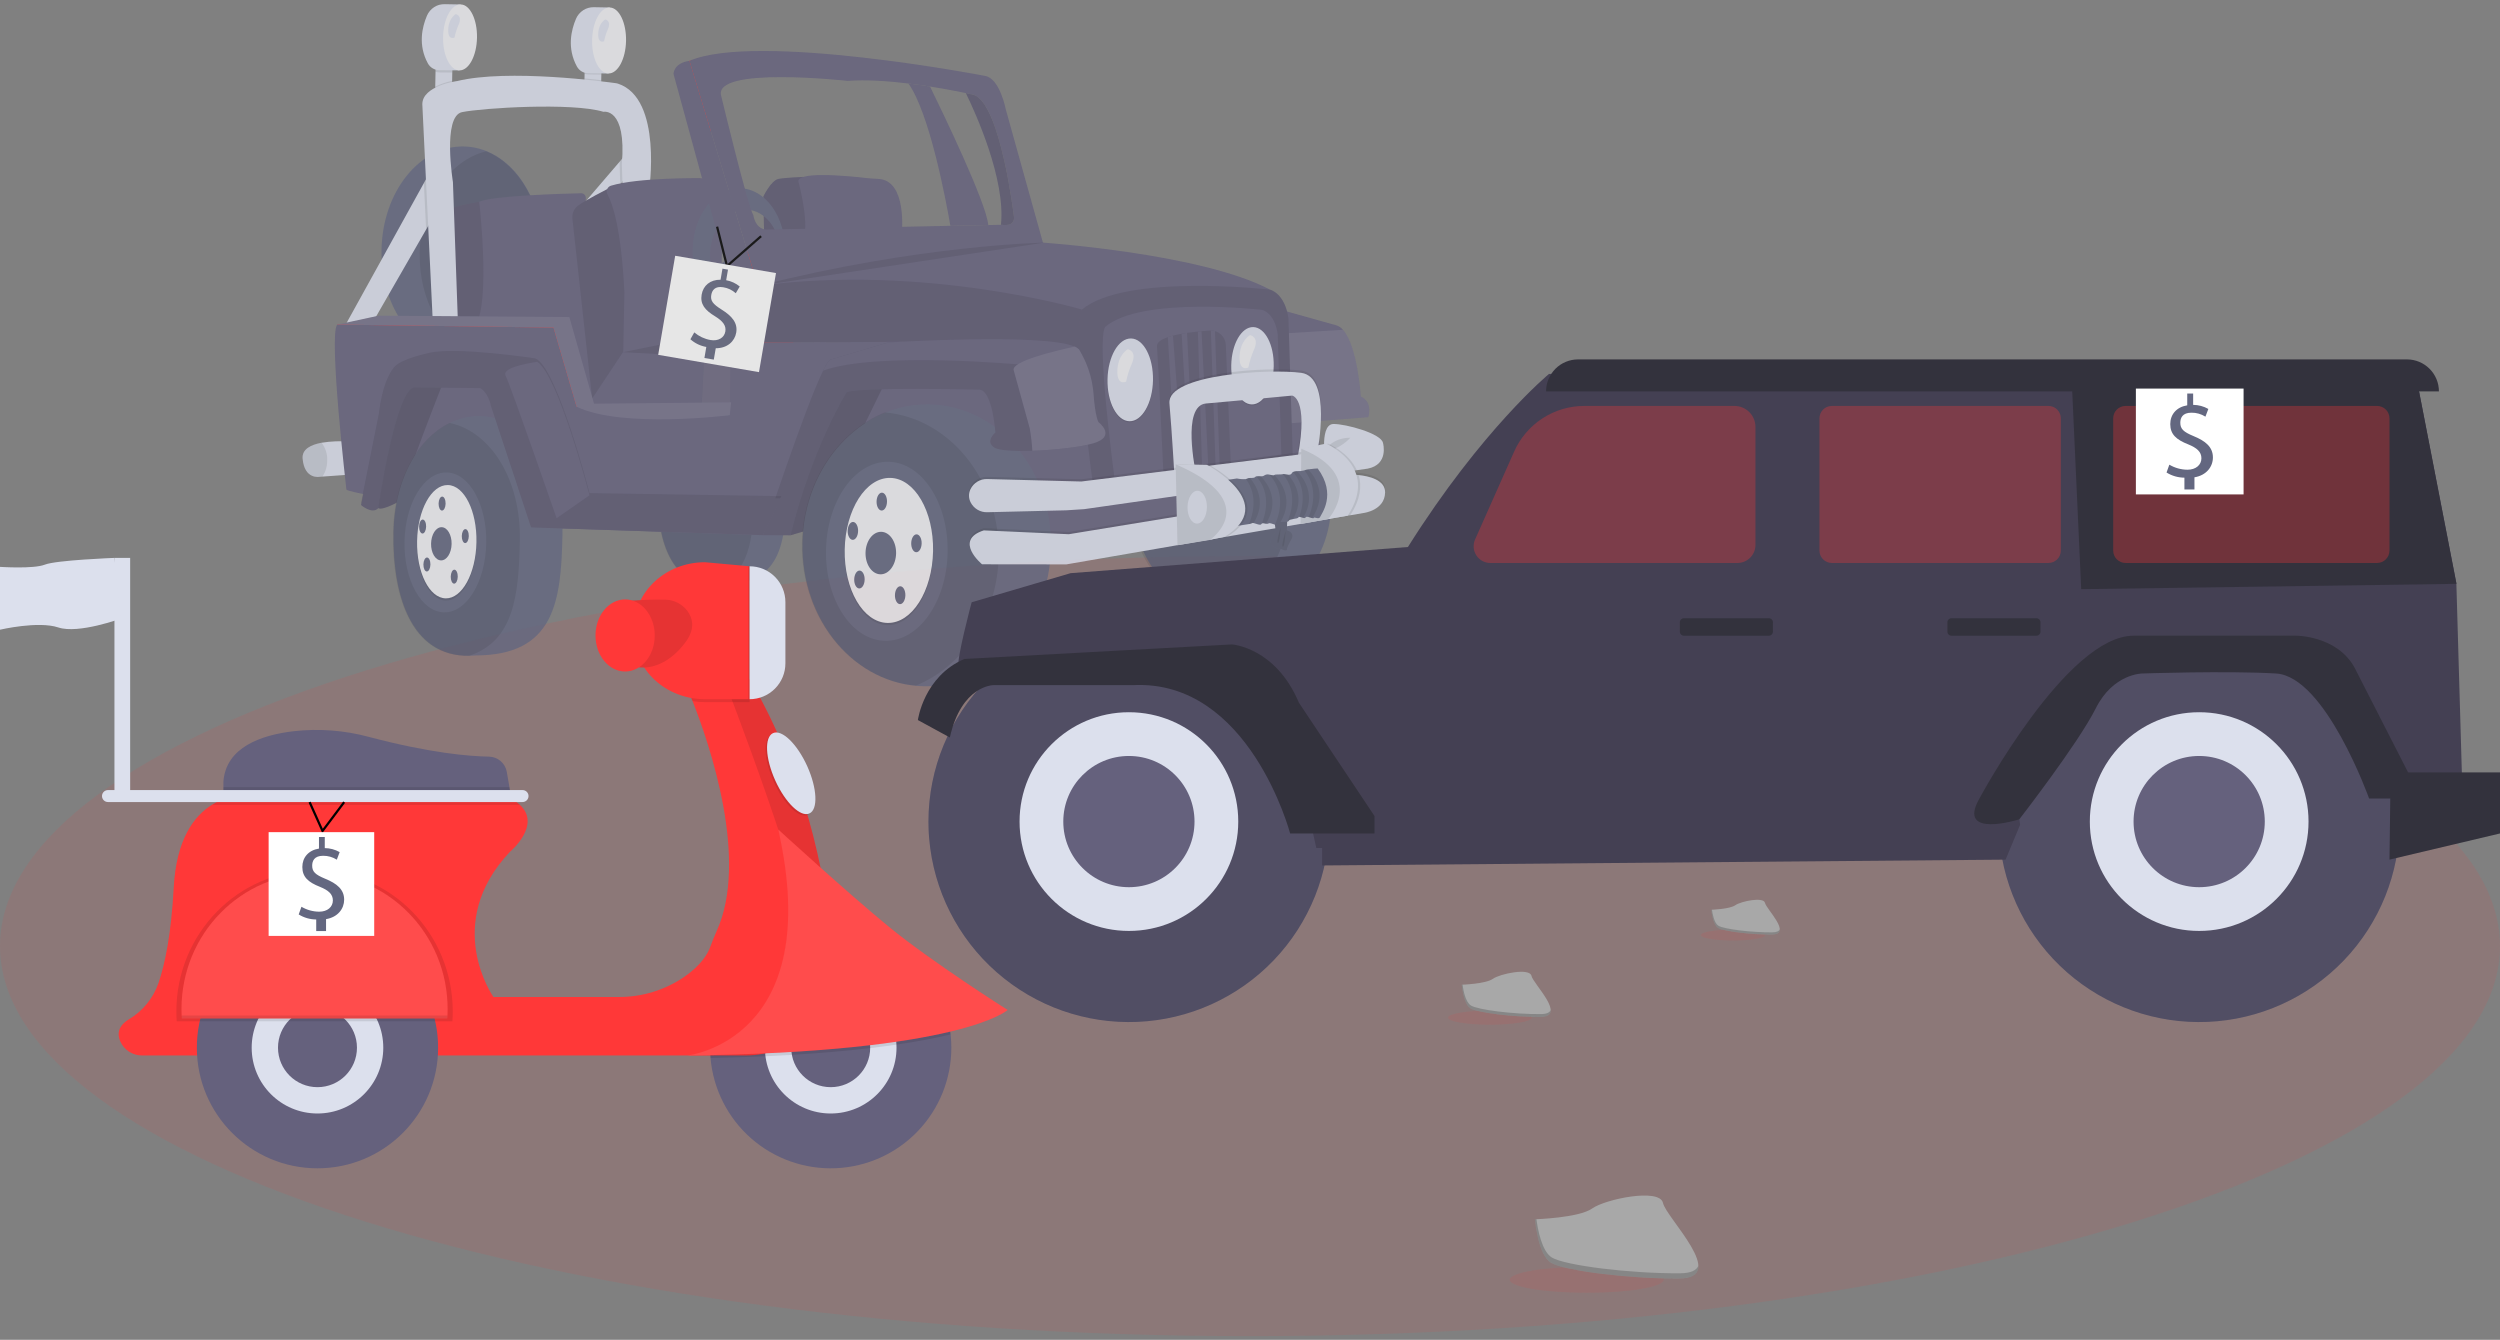 <svg width="362" height="194" viewBox="0 0 362 194" fill="none" xmlns="http://www.w3.org/2000/svg">
<rect x="0" y="0" width="362" height="194" fill="#808080" stroke="none"/>
<g clip-path="url(#clip0_102_1191)">
<path opacity="0.1" d="M181 193.468C280.964 193.468 362 168.186 362 136.999C362 105.811 280.964 80.529 181 80.529C81.037 80.529 0 105.811 0 136.999C0 168.186 81.037 193.468 181 193.468Z" fill="#FF3838"/>
<g opacity="0.8">
<path d="M131.54 12.09C134.608 16.393 136.962 28.924 137.618 32.7L143.103 32.589C142.819 29.344 136.439 16.149 134.665 12.528C133.678 12.373 132.624 12.222 131.54 12.09Z" fill="#65617D"/>
<path d="M63.084 9.291L63.02 12.713L65.449 12.759L65.514 9.336L63.084 9.291Z" fill="#DCE0ED"/>
<path opacity="0.1" d="M63.084 9.291L63.063 10.405C63.234 10.458 63.411 10.485 63.59 10.487L65.491 10.506L65.513 9.337L63.084 9.291Z" fill="black"/>
<path d="M66.704 0.636L64.41 0.592C63.862 0.582 63.324 0.735 62.864 1.033C62.404 1.33 62.043 1.758 61.827 2.262C61.124 3.903 60.506 6.522 61.951 9.173C62.112 9.469 62.35 9.717 62.639 9.89C62.928 10.064 63.258 10.158 63.596 10.161L66.523 10.191L66.704 0.636Z" fill="#DCE0ED"/>
<path d="M69.07 5.461C69.12 2.823 68.061 0.663 66.704 0.637C65.347 0.611 64.207 2.73 64.157 5.369C64.107 8.007 65.167 10.167 66.523 10.193C67.88 10.219 69.02 8.1 69.07 5.461Z" fill="#F0F0F4"/>
<path d="M84.665 9.738L84.608 12.734L87.038 12.78L87.094 9.784L84.665 9.738Z" fill="#DCE0ED"/>
<path opacity="0.1" d="M84.665 9.738L84.647 10.691C84.818 10.743 84.995 10.77 85.174 10.772L87.075 10.792L87.094 9.784L84.665 9.738Z" fill="black"/>
<path d="M88.285 1.085L85.991 1.042C85.443 1.031 84.905 1.185 84.445 1.482C83.985 1.78 83.624 2.208 83.408 2.711C82.705 4.352 82.087 6.971 83.532 9.622C83.693 9.918 83.931 10.166 84.22 10.34C84.509 10.513 84.839 10.607 85.177 10.611L88.105 10.641L88.285 1.085Z" fill="#DCE0ED"/>
<path d="M90.651 5.909C90.7 3.27 89.641 1.11 88.284 1.084C86.928 1.059 85.787 3.177 85.738 5.816C85.688 8.455 86.747 10.614 88.104 10.64C89.461 10.666 90.601 8.547 90.651 5.909Z" fill="#F0F0F4"/>
<path d="M87.639 2.818C87.639 2.818 88.543 2.98 88.049 4.168C87.788 4.744 87.594 5.349 87.471 5.97C87.471 5.97 86.556 6.424 86.621 4.866C86.687 3.308 87.639 2.818 87.639 2.818Z" fill="#DCE0ED"/>
<path d="M192.753 73.106C192.916 64.43 186.632 57.274 178.715 57.125C170.799 56.975 164.249 63.888 164.085 72.565C163.921 81.242 170.206 88.397 178.122 88.546C186.038 88.696 192.589 81.783 192.753 73.106Z" fill="#636780"/>
<path opacity="0.1" d="M173.326 58.002C180.818 58.648 186.63 65.587 186.473 73.935C186.346 80.665 182.377 86.332 176.908 88.468C169.417 87.822 163.604 80.883 163.762 72.534C163.889 65.805 167.858 60.138 173.326 58.002Z" fill="black"/>
<path d="M78.514 36.599C78.672 28.22 73.592 21.33 67.166 21.208C60.74 21.087 55.403 27.781 55.245 36.159C55.087 44.538 60.167 51.428 66.593 51.55C73.019 51.671 78.356 44.977 78.514 36.599Z" fill="#636780"/>
<path opacity="0.1" d="M70.406 21.904C75.196 23.845 78.609 29.728 78.479 36.618C78.34 43.981 74.201 50.043 68.838 51.321C64.048 49.381 60.635 43.498 60.765 36.608C60.904 29.244 65.043 23.183 70.406 21.904Z" fill="black"/>
<path d="M110.644 33.964L110.532 28.453C110.532 28.453 111.657 26.098 112.741 25.903C113.825 25.707 116.311 25.619 116.311 25.619C116.311 25.619 118.105 33.565 116.764 35.916C115.424 38.267 110.644 33.964 110.644 33.964Z" fill="#65617D"/>
<path opacity="0.1" d="M110.644 33.964L110.532 28.453C110.532 28.453 111.657 26.098 112.741 25.903C113.825 25.707 116.311 25.619 116.311 25.619C116.311 25.619 118.105 33.565 116.764 35.916C115.424 38.267 110.644 33.964 110.644 33.964Z" fill="black"/>
<path d="M130.577 33.747C130.577 33.747 131.391 26.124 127.196 25.908C126.657 25.88 126.117 25.857 125.58 25.794C122.677 25.458 114.756 24.696 115.672 26.526C115.672 26.526 117.437 33.202 116.109 34.851L130.577 33.747Z" fill="#65617D"/>
<path d="M70.842 46.783L65.21 46.839C65.21 46.839 64.434 36.455 64.126 35.639C63.817 34.823 63.729 30.933 64.792 30.386C65.856 29.839 69.391 29.217 69.391 29.217L71.871 35.177L71.973 40.526L70.842 46.783Z" fill="#65617D"/>
<path opacity="0.1" d="M70.842 46.783L65.21 46.839C65.21 46.839 64.434 36.455 64.126 35.639C63.817 34.823 63.729 30.933 64.792 30.386C65.856 29.839 69.391 29.217 69.391 29.217L71.871 35.177L71.973 40.526L70.842 46.783Z" fill="black"/>
<path d="M84.772 29.831L84.819 28.677C84.822 28.587 84.807 28.496 84.774 28.411C84.742 28.326 84.692 28.248 84.628 28.183C84.564 28.119 84.488 28.067 84.403 28.033C84.319 27.999 84.228 27.982 84.137 27.985C81.346 28.05 71.186 28.344 69.391 29.217C69.391 29.217 71.062 43.709 68.851 47.11L69.361 58.704L94.257 57.311L84.772 29.831Z" fill="#65617D"/>
<path opacity="0.1" d="M87.06 11.613C86.371 11.532 85.552 11.442 84.635 11.354L84.608 12.735L87.038 12.781L87.06 11.613Z" fill="black"/>
<path opacity="0.1" d="M63.023 12.537L63.02 12.712L65.449 12.758L65.469 11.707C64.622 11.881 63.8 12.16 63.023 12.537Z" fill="black"/>
<path d="M50.184 46.758L53.855 46.881L61.702 33.238L63.012 30.96L62.15 25.111L61.377 26.51L50.184 46.758Z" fill="#DCE0ED"/>
<path d="M83.707 30.432L85.175 32.728L89.81 26.704L91.931 23.944L90.72 22.248L89.748 23.383L83.707 30.432Z" fill="#DCE0ED"/>
<path opacity="0.1" d="M89.748 23.383C89.739 23.5 89.73 23.619 89.72 23.741L89.81 26.704L91.931 23.945L90.72 22.248L89.748 23.383Z" fill="black"/>
<path opacity="0.1" d="M61.377 26.51L61.702 33.238L63.012 30.96L62.15 25.111L61.377 26.51Z" fill="black"/>
<path d="M93.965 27.764C93.965 27.764 96.034 14.258 89.473 12.108C89.389 12.081 89.302 12.062 89.215 12.05C87.699 11.838 73.572 9.938 66.184 11.739C66.184 11.739 61.149 12.4 61.152 15.101L62.742 48.13L66.36 48.198L65.584 26.364C65.584 26.364 64.036 16.83 66.909 16.236C69.783 15.642 82.814 14.808 87.379 16.19C87.379 16.19 90.74 15.498 90.045 23.748L90.177 28.179L93.965 27.764Z" fill="#DCE0ED"/>
<path d="M82.876 31.577C82.852 31.219 82.921 30.861 83.076 30.538C83.231 30.214 83.467 29.936 83.761 29.73C84.788 28.98 87.937 27.379 87.937 27.379L88.948 27.479L91.842 35.068L91.338 51.058L85.744 57.717L82.876 31.577Z" fill="#65617D"/>
<path opacity="0.1" d="M82.876 31.577C82.852 31.219 82.921 30.861 83.076 30.538C83.231 30.214 83.467 29.936 83.761 29.73C84.788 28.98 87.937 27.379 87.937 27.379L88.948 27.479L91.842 35.068L91.338 51.058L85.744 57.717L82.876 31.577Z" fill="black"/>
<path d="M104.37 48.753L104.572 32.339C104.572 32.339 105.179 25.977 101.374 25.797C101.374 25.797 92.396 25.693 88.474 26.886C88.35 26.923 88.236 26.987 88.14 27.074C88.044 27.161 87.969 27.268 87.919 27.388C87.87 27.507 87.848 27.636 87.855 27.765C87.862 27.895 87.897 28.021 87.959 28.134C88.709 29.501 89.951 33.103 90.41 42.292L90.224 52.131L104.37 48.753Z" fill="#65617D"/>
<path d="M85.236 58.882L101.576 58.809L101.592 58.81L109.622 58.775L108.894 48.027L104.436 48.105L90.205 50.996L85.744 57.717L85.236 58.882Z" fill="#65617D"/>
<path opacity="0.1" d="M85.236 58.882L101.576 58.809L101.592 58.81L109.622 58.775L108.894 48.027L104.436 48.105L90.205 50.996L85.744 57.717L85.236 58.882Z" fill="black"/>
<path d="M85.236 58.882L101.576 58.81L101.98 51.624L90.205 50.996L85.744 57.717L85.236 58.882Z" fill="#65617D"/>
<path opacity="0.1" d="M101.592 58.81L109.622 58.775L108.894 48.027C108.894 48.027 106.307 51.989 101.98 51.623L101.592 58.81Z" fill="white"/>
<path d="M43.818 66.403C44.084 69.486 46.28 69.041 46.28 69.041L46.689 69.012L50.742 68.721L50.67 63.94C49.298 63.835 47.919 63.892 46.561 64.108C45.037 64.394 43.7 65.033 43.818 66.403Z" fill="#DCE0ED"/>
<path opacity="0.1" d="M43.818 66.404C44.084 69.487 46.28 69.043 46.28 69.043L46.689 69.013C47.14 68.332 47.38 67.531 47.377 66.714C47.429 65.776 47.139 64.85 46.561 64.109C45.037 64.395 43.7 65.034 43.818 66.404Z" fill="black"/>
<path d="M100.287 36.173C100.193 41.168 103.114 45.273 106.811 45.343C110.508 45.413 113.582 41.421 113.676 36.426C113.771 31.432 110.85 27.327 107.153 27.257C103.455 27.187 100.382 31.179 100.287 36.173ZM102.814 36.815C102.882 33.192 105.222 30.299 108.039 30.352C110.857 30.405 113.086 33.385 113.017 37.008C112.949 40.631 110.609 43.524 107.792 43.471C104.974 43.418 102.745 40.438 102.814 36.815V36.815Z" fill="#636780"/>
<path d="M106.605 39.074L103.416 42.092L102.334 39.318L106.919 36.758L106.605 39.074Z" fill="#636780"/>
<path d="M102.564 8.529L99.832 8.81L98.798 9.992L100.201 16.921L103.249 28.099L105.243 35.771L106.659 40.434L107.501 46.585L108.38 50.82L111.201 53.749L117.177 46.959L118.178 44.678L120.567 40.026L114.678 37.134L108.172 36.436L105.254 28.52L102.935 19.369L102.564 8.529Z" fill="#FF3838"/>
<path d="M157.092 42.458L160.091 72.435L115.262 69.698L120.723 55.111L129.467 49.659L109.701 49.61L109.748 41.402L117.771 39.825L133.884 38.833L145.987 38.522L157.469 42.519" fill="#65617D"/>
<path opacity="0.1" d="M157.092 42.458L160.091 72.435L115.262 69.698L120.723 55.111L129.467 49.659L109.701 49.61L109.748 41.402L117.771 39.825L133.884 38.833L145.987 38.522L157.469 42.519" fill="black"/>
<path d="M95.236 71.107C95.096 78.54 97.437 85.352 104.303 84.741C112.949 84.719 113.739 78.892 113.879 71.459C114.019 64.027 109.95 58.417 104.802 58.32C99.654 58.222 95.376 63.675 95.236 71.107Z" fill="#636780"/>
<path opacity="0.1" d="M95.182 71.119C95.29 65.365 97.879 60.798 101.432 59.074C105.934 60.019 109.31 65.282 109.182 72.063C109.067 78.154 108.515 83.166 103.561 84.789C97.226 84.897 95.046 78.298 95.182 71.119Z" fill="black"/>
<path d="M86.651 59.277L89.229 62.345L84.501 61.441L81.017 58.116L77.974 51.731L73.569 48.916L62.617 50.195L52.499 50.388L48.83 47.002L53.004 46.514L57.222 46.498L67.816 46.459L80.424 46.361L82.881 53.31L84.756 58.091L86.651 59.277Z" fill="#FF3838"/>
<path d="M50.161 70.897C50.37 71.225 57.422 72.439 57.422 72.439L76.898 76.372L110.471 77.492L114.474 74.218L116.537 74.625L116.621 74.641L144.176 80.073L144.628 80.016L152.184 79.085L191.651 74.218L191.318 68.495L191.121 65.118L190.714 58.106L190.37 56.262L186.871 55.876L185.236 55.694L159.734 52.868L156.4 52.499L154.531 52.292L136.329 49.464L109.701 49.609L109.747 41.4L99.832 8.809C97.503 9.142 97.527 10.709 97.527 10.709L105.913 41.382L105.667 60.118C86.993 61.648 86.469 57.576 83.493 58.889L80.145 47.431L48.83 47.001C47.559 48.489 50.161 70.897 50.161 70.897Z" fill="#65617D"/>
<path d="M128.171 55.359L117.834 76.497L114.466 77.513L113.722 74.043L117.671 62.29L121.633 55.506L128.171 55.359Z" fill="#65617D"/>
<path opacity="0.15" d="M128.171 55.359L117.834 76.497L114.466 77.513L113.722 74.043L117.671 62.29L121.633 55.506L128.171 55.359Z" fill="black"/>
<path d="M152.183 79.305C152.396 68.034 144.514 58.745 134.578 58.558C124.641 58.37 116.414 67.355 116.201 78.626C115.988 89.896 123.871 99.185 133.807 99.373C143.743 99.561 151.97 90.576 152.183 79.305Z" fill="#636780"/>
<path opacity="0.1" d="M128.137 59.711C137.54 60.544 144.83 69.552 144.625 80.397C144.46 89.138 139.473 96.503 132.608 99.281C123.206 98.448 115.916 89.44 116.12 78.596C116.286 69.854 121.272 62.489 128.137 59.711Z" fill="black"/>
<path d="M183.091 44.191L183.903 48.406L186.386 61.319L198.124 60.407C198.124 60.407 198.866 58.261 197.046 57.417C197.046 57.417 196.582 50.096 194.46 47.754C194.232 47.487 193.945 47.278 193.62 47.145L183.091 44.191Z" fill="#65617D"/>
<path opacity="0.1" d="M183.903 48.407L186.386 61.32L198.124 60.407C198.124 60.407 198.866 58.262 197.046 57.417C197.046 57.417 196.582 50.096 194.46 47.754L183.903 48.407Z" fill="white"/>
<path d="M156.669 44.826C155.11 47.334 158.339 70.781 158.339 70.781L187.205 66.573L186.566 46.092C186.041 42.409 183.89 41.938 183.89 41.938C173.837 36.617 150.534 35.096 150.534 35.096C129.248 35.504 109.748 41.401 109.748 41.401C134.004 38.133 156.669 44.826 156.669 44.826Z" fill="#65617D"/>
<path opacity="0.1" d="M158.339 70.782L187.205 66.573L186.566 46.093C186.041 42.41 183.89 41.938 183.89 41.938C183.89 41.938 162.926 39.543 156.669 44.827C155.11 47.334 158.339 70.782 158.339 70.782Z" fill="black"/>
<path d="M161.407 69.488L185.544 65.888L185.017 48.415C184.579 45.273 182.781 44.871 182.781 44.871C182.781 44.871 165.252 42.834 160.019 47.344C158.715 49.484 161.407 69.488 161.407 69.488Z" fill="#65617D"/>
<path opacity="0.1" d="M166.951 55.227C167.013 51.918 165.589 49.207 163.771 49.172C161.952 49.138 160.427 51.793 160.364 55.103C160.302 58.413 161.725 61.124 163.544 61.158C165.363 61.192 166.888 58.537 166.951 55.227Z" fill="black"/>
<path d="M166.954 55.065C167.016 51.756 165.592 49.045 163.774 49.01C161.955 48.976 160.43 51.631 160.367 54.941C160.305 58.251 161.728 60.961 163.547 60.996C165.366 61.03 166.891 58.375 166.954 55.065Z" fill="#DCE0ED"/>
<path d="M163.312 50.568C163.312 50.568 164.658 50.81 163.922 52.578C163.534 53.437 163.245 54.338 163.062 55.262C163.062 55.262 161.699 55.939 161.797 53.618C161.894 51.298 163.312 50.568 163.312 50.568Z" fill="#F0F0F4"/>
<path opacity="0.1" d="M184.434 53.181C184.492 50.088 183.162 47.555 181.462 47.523C179.763 47.491 178.338 49.972 178.279 53.064C178.221 56.157 179.551 58.69 181.251 58.722C182.95 58.754 184.375 56.273 184.434 53.181Z" fill="black"/>
<path d="M184.437 53.019C184.495 49.926 183.165 47.393 181.465 47.361C179.766 47.328 178.34 49.81 178.282 52.902C178.224 55.995 179.554 58.528 181.254 58.56C182.953 58.592 184.378 56.111 184.437 53.019Z" fill="#DCE0ED"/>
<path d="M181.011 48.525C181.011 48.525 182.357 48.767 181.621 50.535C181.232 51.394 180.944 52.295 180.76 53.219C180.76 53.219 179.397 53.896 179.495 51.575C179.593 49.255 181.011 48.525 181.011 48.525Z" fill="#F0F0F4"/>
<path opacity="0.1" d="M167.533 50.161C167.707 52.379 168.477 68.812 168.477 68.812L170.315 68.54L171.337 68.391L172.698 68.19L172.862 68.165L178.226 67.376L177.498 49.946C177.475 49.386 177.237 48.857 176.834 48.468C176.43 48.078 175.893 47.859 175.333 47.855C175.279 47.856 175.224 47.857 175.169 47.861C174.799 47.886 174.4 47.917 173.984 47.955C173.809 47.971 173.632 47.987 173.452 48.006C172.937 48.058 172.406 48.123 171.885 48.199C171.618 48.239 171.357 48.281 171.098 48.326C170.661 48.406 170.238 48.493 169.847 48.594C169.582 48.662 169.329 48.737 169.098 48.818C168.126 49.15 167.487 49.588 167.533 50.161Z" fill="black"/>
<path d="M175.333 47.855L176.009 67.442L176.605 67.4L175.935 47.945C175.739 47.887 175.537 47.857 175.333 47.855Z" fill="#65617D"/>
<path d="M173.452 48.007L174.059 67.783L174.977 67.8L173.985 47.955C173.809 47.971 173.632 47.987 173.452 48.007Z" fill="#65617D"/>
<path d="M171.098 48.327L172.269 68.182L172.863 68.194L172.862 68.166L171.885 48.199C171.618 48.24 171.357 48.282 171.098 48.327Z" fill="#65617D"/>
<path d="M169.098 48.818L170.315 68.54L170.317 68.577L171.344 68.488L171.337 68.39L169.847 48.594C169.582 48.662 169.329 48.736 169.098 48.818Z" fill="#65617D"/>
<path opacity="0.1" d="M190.769 64.48C190.769 64.48 192.946 54.274 188.421 53.661C183.896 53.05 168.975 53.861 169.341 58.081C169.706 62.3 170.072 68.707 170.072 68.707L173.162 68.077C173.162 68.077 171.036 58.396 174.646 58.1C178.257 57.804 187.103 56.958 187.103 56.958C187.103 56.958 189.5 56.598 187.963 65.035L190.769 64.48Z" fill="black"/>
<path d="M190.75 65.453C190.75 65.453 192.94 54.598 188.415 53.986C183.89 53.374 168.968 54.185 169.334 58.405C169.7 62.625 170.065 69.031 170.065 69.031L173.156 68.401C173.156 68.401 171.03 58.721 174.64 58.424C178.251 58.128 187.097 57.282 187.097 57.282C187.097 57.282 189.481 57.57 187.945 66.007L190.75 65.453Z" fill="#DCE0ED"/>
<path d="M110.471 77.493L114.466 77.513C117.624 64.719 122.58 56.821 122.58 56.821C124.216 55.986 141.922 56.429 141.922 56.429C143.752 56.788 144.128 62.628 144.128 62.628C144.128 62.628 142.536 63.947 144.031 64.841C144.699 65.239 146.92 65.354 149.483 65.271C152.666 65.166 156.377 64.753 158.302 64.192C161.778 63.176 159.063 61.127 159.063 61.127C159.063 61.127 158.589 60.471 158.332 56.901C158.149 54.817 157.515 52.797 156.472 50.983C156.328 50.732 156.237 50.596 156.237 50.596C156.058 50.42 155.846 50.281 155.612 50.189C151.071 48.191 128.603 49.588 128.603 49.588L120.239 52.078C120.008 52.166 119.642 52.745 119.187 53.673C116.453 59.258 110.471 77.493 110.471 77.493Z" fill="#65617D"/>
<path opacity="0.1" d="M110.471 77.493L114.466 77.513C117.624 64.719 122.58 56.821 122.58 56.821C124.216 55.986 141.922 56.429 141.922 56.429C143.752 56.788 144.128 62.628 144.128 62.628C144.128 62.628 142.536 63.947 144.031 64.841C144.699 65.239 146.92 65.354 149.483 65.271C152.666 65.166 156.377 64.753 158.302 64.192C161.778 63.176 159.063 61.127 159.063 61.127C159.063 61.127 158.589 60.471 158.332 56.901C158.149 54.817 157.515 52.797 156.472 50.983C156.328 50.732 156.237 50.596 156.237 50.596C156.058 50.42 155.846 50.281 155.612 50.189C151.071 48.191 128.603 49.588 128.603 49.588L120.239 52.078C120.008 52.166 119.642 52.745 119.187 53.673C116.453 59.258 110.471 77.493 110.471 77.493Z" fill="black"/>
<path d="M119.187 53.673C126.919 50.836 148.04 52.818 148.04 52.818C150.323 50.94 154.551 50.893 156.472 50.983C156.328 50.732 156.237 50.596 156.237 50.596C156.058 50.42 155.846 50.281 155.612 50.189C151.071 48.191 128.603 49.588 128.603 49.588L120.24 52.078C120.008 52.166 119.642 52.745 119.187 53.673Z" fill="#65617D"/>
<path d="M146.782 53.605C147.237 55.287 149.107 62.021 149.107 62.021C149.295 63.096 149.42 64.181 149.483 65.271C152.666 65.166 156.377 64.754 158.302 64.192C161.778 63.177 159.063 61.128 159.063 61.128C159.063 61.128 158.589 60.471 158.332 56.902C158.137 54.665 157.419 52.505 156.236 50.597C156.058 50.42 155.846 50.282 155.612 50.19C152.598 50.841 146.439 52.331 146.782 53.605Z" fill="#65617D"/>
<path opacity="0.1" d="M146.782 53.605C147.237 55.287 149.107 62.021 149.107 62.021C149.295 63.096 149.42 64.181 149.483 65.271C152.666 65.166 156.377 64.754 158.302 64.192C161.778 63.177 159.063 61.128 159.063 61.128C159.063 61.128 158.589 60.471 158.332 56.902C158.137 54.665 157.419 52.505 156.236 50.597C156.058 50.42 155.846 50.282 155.612 50.19C152.598 50.841 146.439 52.331 146.782 53.605Z" fill="white"/>
<path d="M99.832 8.809L109.748 41.401L151.096 35.417L145.633 15.831C145.633 15.831 144.786 11.36 142.646 10.995C142.646 10.995 109.592 4.619 99.832 8.809ZM104.434 13.919C103.1 9.519 122.744 11.713 122.744 11.713C125.389 11.508 128.576 11.731 131.54 12.089C132.624 12.222 133.678 12.373 134.665 12.528C136.867 12.874 138.736 13.243 139.854 13.476C140.566 13.624 140.974 13.718 140.974 13.718C144.879 15.007 146.8 31.245 146.8 31.245C147.092 32.952 145.074 32.549 145.074 32.549L144.943 32.552L143.103 32.588L137.618 32.7L110.874 33.24C109.298 33.048 109.09 31.181 109.09 31.181C108.265 29.829 104.434 13.919 104.434 13.919H104.434Z" fill="#65617D"/>
<path d="M144.943 32.552L145.074 32.55C145.074 32.55 147.092 32.952 146.8 31.245C146.8 31.245 144.879 15.007 140.974 13.718C140.974 13.718 140.566 13.624 139.854 13.477C141.228 16.286 145.624 25.901 144.943 32.552Z" fill="#65617D"/>
<path opacity="0.1" d="M144.943 32.552L145.074 32.55C145.074 32.55 147.092 32.952 146.8 31.245C146.8 31.245 144.879 15.007 140.974 13.718C140.974 13.718 140.566 13.624 139.854 13.477C141.228 16.286 145.624 25.901 144.943 32.552Z" fill="black"/>
<path opacity="0.1" d="M140.56 72.431C140.786 72.872 141.134 73.239 141.561 73.49C141.989 73.74 142.48 73.864 142.975 73.845L143.8 73.825L151.59 73.637L154.398 73.569L156.993 73.402L191.318 68.496L191.121 65.119L187.175 65.608L185.543 65.811L161.317 68.811L158.129 69.206L156.583 69.397L150.05 69.227L142.978 69.041C142.621 69.031 142.265 69.093 141.931 69.222C141.32 69.453 140.82 69.91 140.536 70.499C140.388 70.8 140.313 71.132 140.317 71.468C140.321 71.803 140.404 72.133 140.56 72.431Z" fill="black"/>
<path d="M140.554 72.755C140.78 73.196 141.128 73.563 141.556 73.814C141.983 74.064 142.474 74.188 142.969 74.17L154.392 73.893L156.988 73.726L193.592 68.494L196.469 68.084L198.037 67.859C201.126 67.269 200.266 64.174 200.266 64.174C200.077 62.766 194.81 61.37 193.083 61.393C191.921 61.407 191.725 63.193 191.722 64.365C191.721 64.938 191.765 65.363 191.765 65.363L190.053 65.576L156.577 69.722L142.972 69.366C142.468 69.347 141.969 69.475 141.536 69.734C141.103 69.992 140.754 70.371 140.531 70.823C140.382 71.124 140.307 71.456 140.311 71.792C140.315 72.128 140.398 72.457 140.554 72.755Z" fill="#DCE0ED"/>
<path opacity="0.1" d="M195.529 63.383C195.529 63.383 194.037 65.137 191.765 65.364C191.765 65.364 192.72 63.384 195.529 63.383Z" fill="black"/>
<path opacity="0.1" d="M195.812 68.41C195.812 68.41 200.619 68.393 200.57 70.984C200.521 73.576 197.49 73.951 197.49 73.951L154.413 81.4L142.207 81.386C142.207 81.386 138.007 77.904 142.462 76.476L154.765 77.032L195.83 70.301C195.83 70.301 194.778 68.823 195.812 68.41Z" fill="black"/>
<path d="M142.201 81.709L154.406 81.724L192.709 75.1L195.511 74.615L197.483 74.275C197.483 74.275 200.515 73.9 200.564 71.308C200.599 69.449 198.131 68.932 196.736 68.789C196.188 68.734 195.805 68.734 195.805 68.734C194.772 69.146 195.825 70.624 195.825 70.624L194.329 70.87L154.759 77.356L142.456 76.8C138.001 78.228 142.201 81.709 142.201 81.709Z" fill="#DCE0ED"/>
<path d="M192.234 66.237L189.718 65.055L188.424 64.977L188.326 75.884L192.336 75.15L194.03 74.102L194.926 69.582C194.926 69.582 194.637 67.686 194.478 67.521C194.32 67.356 192.234 66.237 192.234 66.237Z" fill="#DCE0ED"/>
<path opacity="0.1" d="M192.234 66.237L189.718 65.055L188.424 64.977L188.326 75.884L192.336 75.15L194.03 74.102L194.926 69.582C194.926 69.582 194.637 67.686 194.478 67.521C194.32 67.356 192.234 66.237 192.234 66.237Z" fill="black"/>
<path opacity="0.1" d="M192.709 75.1C192.677 75.137 192.661 75.156 192.661 75.156L195.478 74.668C195.489 74.65 195.501 74.633 195.511 74.615C197.037 72.257 197.199 70.323 196.736 68.789C196.188 68.734 195.805 68.734 195.805 68.734C194.772 69.146 195.825 70.624 195.825 70.624L194.329 70.87C194.39 73.006 192.989 74.768 192.709 75.1Z" fill="black"/>
<path opacity="0.1" d="M188.747 64.981C189.218 65.173 189.654 65.371 190.053 65.574C191.852 66.483 192.956 67.486 193.592 68.493L196.469 68.082C195.274 65.474 192.326 64.238 192.326 64.238L191.722 64.363L188.747 64.981Z" fill="black"/>
<path d="M192.002 64.234C192.002 64.234 199.826 67.515 195.154 74.663L192.336 75.15C192.336 75.15 198.017 68.885 188.424 64.977L192.002 64.234Z" fill="#DCE0ED"/>
<path d="M173.148 67.388L170.235 67.225L170.499 78.949L175.213 78.174L177.229 77.24L178.19 74.936L178.882 72.627L177.356 70.492L175.597 69.27L173.148 67.388Z" fill="#DCE0ED"/>
<path opacity="0.1" d="M173.148 67.388L170.235 67.225L170.499 78.949L175.213 78.174L177.229 77.24L178.19 74.936L178.882 72.627L177.356 70.492L175.597 69.27L173.148 67.388Z" fill="black"/>
<path d="M174.761 73.467C174.786 72.155 174.178 71.079 173.403 71.065C172.627 71.05 171.979 72.102 171.954 73.414C171.929 74.725 172.538 75.801 173.313 75.816C174.088 75.83 174.737 74.778 174.761 73.467Z" fill="#DCE0ED"/>
<path d="M186.684 76.919C186.782 76.961 186.87 77.024 186.942 77.102C187.014 77.181 187.069 77.273 187.103 77.374C187.137 77.475 187.15 77.582 187.14 77.688C187.13 77.795 187.098 77.897 187.046 77.99C186.717 78.58 186.321 79.342 186.353 79.547C186.407 79.892 185.643 79.594 185.543 79.511C185.444 79.428 184.045 79.483 183.982 78.53C183.974 78.242 184.042 77.958 184.178 77.704C184.314 77.451 184.514 77.238 184.759 77.086L184.474 74.995L186.401 74.869L186.344 76.772L186.684 76.919Z" fill="#636780"/>
<path opacity="0.1" d="M186.684 76.919C186.782 76.961 186.87 77.024 186.942 77.102C187.014 77.181 187.069 77.273 187.103 77.374C187.137 77.475 187.15 77.582 187.14 77.688C187.13 77.795 187.098 77.897 187.046 77.99C186.717 78.58 186.321 79.342 186.353 79.547C186.407 79.892 185.643 79.594 185.543 79.511C185.444 79.428 184.045 79.483 183.982 78.53C183.974 78.242 184.042 77.958 184.178 77.704C184.314 77.451 184.514 77.238 184.759 77.086L184.474 74.995L186.401 74.869L186.344 76.772L186.684 76.919Z" fill="black"/>
<path opacity="0.1" d="M186.16 76.869C186.16 76.869 185.47 79.084 185.752 79.17C186.034 79.257 186.16 76.869 186.16 76.869Z" fill="black"/>
<path opacity="0.1" d="M185.442 76.328C185.442 76.328 184.752 78.543 185.034 78.629C185.315 78.716 185.442 76.328 185.442 76.328Z" fill="black"/>
<path d="M177.807 69.474L178.761 76.19C178.761 76.19 180.1 76.032 180.84 75.887C181.002 75.868 181.16 75.823 181.308 75.752C181.346 75.715 181.425 75.72 181.53 75.743L181.531 75.743C181.89 75.823 182.525 76.133 182.655 75.884C182.664 75.865 182.677 75.847 182.691 75.832L182.693 75.83C182.822 75.695 183.066 75.8 183.304 75.84C183.431 75.874 183.566 75.859 183.682 75.797C183.884 75.668 184.283 75.889 184.612 75.967C184.82 76.016 185 76.01 185.086 75.823C185.119 75.763 185.166 75.711 185.223 75.672C185.28 75.633 185.345 75.609 185.413 75.599L185.415 75.599C185.727 75.528 186.162 75.589 186.414 75.54C186.513 75.523 186.582 75.487 186.606 75.419C186.657 75.275 186.937 75.21 187.236 75.159C187.598 75.096 187.988 75.053 188.02 74.907C188.029 74.858 188.065 74.838 188.119 74.837C188.319 74.871 188.516 74.924 188.707 74.994L188.709 74.994C188.87 75.038 189.004 75.042 189.045 74.926C189.09 74.799 189.276 74.817 189.487 74.873C189.658 74.918 189.846 74.988 189.991 75.025C190.122 75.056 190.216 75.063 190.233 75.002C190.291 74.787 190.983 75.287 191.153 74.857C191.323 74.428 193.591 71.609 190.8 67.83C190.8 67.83 190.024 67.869 189.431 67.965C189.234 67.988 189.041 68.038 188.858 68.114C188.855 68.114 188.853 68.116 188.85 68.117C188.51 68.206 188.158 68.239 187.808 68.218C187.607 68.216 187.408 68.259 187.225 68.344C187.154 68.382 187.096 68.442 187.06 68.514C186.966 68.719 186.757 68.757 186.531 68.739C186.225 68.716 185.887 68.593 185.761 68.652C185.758 68.654 185.754 68.655 185.75 68.657C185.521 68.749 184.676 68.64 184.529 68.778C184.525 68.782 184.521 68.786 184.518 68.79C184.454 68.88 184.124 68.778 183.786 68.727L183.785 68.726C183.673 68.693 183.555 68.684 183.439 68.7C183.323 68.716 183.211 68.757 183.112 68.819C182.961 68.934 182.772 68.986 182.583 68.965C182.354 68.943 182.124 68.948 181.896 68.979C181.843 68.993 181.795 69.022 181.758 69.062C181.617 69.23 181.289 69.201 180.995 69.21C180.845 69.201 180.695 69.236 180.564 69.311C180.517 69.342 180.464 69.364 180.407 69.372C179.972 69.404 179.534 69.374 179.106 69.283L177.807 69.474Z" fill="#636780"/>
<path opacity="0.1" d="M189.487 74.873C189.658 74.918 189.846 74.988 189.991 75.025C192.248 71.665 190.451 69.047 189.431 67.965C189.234 67.988 189.041 68.038 188.858 68.114C191.011 70.697 189.929 73.852 189.487 74.873Z" fill="black"/>
<path opacity="0.1" d="M188.118 74.837C188.319 74.87 188.516 74.923 188.707 74.993L188.708 74.993C190.648 71.71 188.764 69.192 187.808 68.217C187.606 68.216 187.407 68.259 187.225 68.344C189.282 70.68 188.605 73.525 188.118 74.837Z" fill="black"/>
<path opacity="0.1" d="M186.414 75.541C186.513 75.524 186.582 75.488 186.606 75.42C186.657 75.275 186.937 75.211 187.236 75.16C188.938 72.185 187.51 69.849 186.531 68.74C186.225 68.716 185.887 68.594 185.761 68.653C185.758 68.654 185.754 68.656 185.75 68.657C188.023 71.306 186.84 74.58 186.414 75.541Z" fill="black"/>
<path opacity="0.1" d="M184.612 75.967C184.82 76.016 185 76.01 185.086 75.823C185.12 75.763 185.166 75.711 185.223 75.672C185.28 75.634 185.345 75.609 185.413 75.6L185.415 75.6C187.399 72.288 185.488 69.749 184.529 68.778C184.525 68.782 184.521 68.786 184.518 68.791C184.454 68.88 184.124 68.778 183.787 68.727C186.462 71.531 184.99 75.162 184.612 75.967Z" fill="black"/>
<path opacity="0.1" d="M182.693 75.829C182.822 75.694 183.066 75.799 183.304 75.839C185.367 72.554 183.576 70.008 182.583 68.964C182.354 68.943 182.123 68.948 181.896 68.979C184.184 71.537 183.159 74.72 182.693 75.829Z" fill="black"/>
<path opacity="0.1" d="M180.84 75.888C181.002 75.869 181.16 75.823 181.307 75.752C181.345 75.716 181.425 75.721 181.53 75.744L181.531 75.744C183.362 72.742 181.991 70.37 180.995 69.21C180.845 69.201 180.695 69.236 180.564 69.311C180.517 69.343 180.463 69.364 180.407 69.373C182.299 71.912 181.267 74.906 180.84 75.888Z" fill="black"/>
<path d="M137.211 79.994C137.346 72.838 133.515 66.963 128.655 66.871C123.795 66.779 119.746 72.506 119.61 79.662C119.475 86.818 123.306 92.694 128.166 92.785C133.026 92.877 137.075 87.15 137.211 79.994Z" fill="#636780"/>
<path opacity="0.1" d="M135.102 80.145C135.211 74.346 132.436 69.59 128.903 69.524C125.369 69.457 122.416 74.104 122.307 79.904C122.197 85.703 124.973 90.458 128.506 90.525C132.039 90.592 134.992 85.945 135.102 80.145Z" fill="black"/>
<path d="M135.108 79.821C135.217 74.022 132.442 69.266 128.909 69.2C125.375 69.133 122.422 73.78 122.313 79.579C122.203 85.379 124.979 90.134 128.512 90.201C132.045 90.268 134.998 85.62 135.108 79.821Z" fill="#F0F0F4"/>
<path d="M128.438 72.647C128.452 71.931 128.125 71.345 127.707 71.337C127.29 71.329 126.94 71.903 126.927 72.618C126.913 73.334 127.241 73.921 127.658 73.928C128.076 73.936 128.425 73.362 128.438 72.647Z" fill="#636780"/>
<path d="M125.201 83.928C125.214 83.213 124.887 82.626 124.469 82.618C124.052 82.61 123.703 83.184 123.689 83.9C123.676 84.615 124.003 85.202 124.42 85.21C124.838 85.218 125.187 84.644 125.201 83.928Z" fill="#636780"/>
<path d="M133.455 78.682C133.469 77.966 133.141 77.38 132.724 77.372C132.306 77.364 131.957 77.938 131.943 78.653C131.93 79.369 132.257 79.956 132.675 79.963C133.092 79.971 133.442 79.398 133.455 78.682Z" fill="#636780"/>
<path d="M131.099 86.2C131.112 85.484 130.785 84.897 130.367 84.89C129.95 84.882 129.6 85.456 129.587 86.171C129.573 86.887 129.901 87.473 130.318 87.481C130.736 87.489 131.085 86.915 131.099 86.2Z" fill="#636780"/>
<path d="M64.455 54.641C64.455 54.641 57.82 71.366 58.124 72.425C58.124 72.425 55.422 73.994 54.781 73.577C54.141 73.159 54.849 65.72 54.849 65.72L56.187 59.183L57.637 55.322L64.455 54.641Z" fill="#65617D"/>
<path opacity="0.15" d="M64.455 54.641C64.455 54.641 57.82 71.366 58.124 72.425C58.124 72.425 55.422 73.994 54.781 73.577C54.141 73.159 54.849 65.72 54.849 65.72L56.187 59.183L57.637 55.322L64.455 54.641Z" fill="black"/>
<path d="M124.253 76.889C124.267 76.174 123.94 75.587 123.522 75.579C123.105 75.571 122.755 76.145 122.742 76.861C122.728 77.576 123.056 78.163 123.473 78.171C123.891 78.178 124.24 77.605 124.253 76.889Z" fill="#636780"/>
<path d="M129.755 80.125C129.787 78.426 128.822 77.029 127.6 77.006C126.377 76.983 125.36 78.342 125.328 80.042C125.296 81.741 126.261 83.138 127.484 83.161C128.706 83.184 129.723 81.825 129.755 80.125Z" fill="#636780"/>
<path d="M56.985 77.023C56.801 86.773 59.872 95.71 68.88 94.908C80.222 94.879 81.257 87.235 81.442 77.485C81.626 67.735 76.288 60.375 69.534 60.248C62.781 60.12 57.169 67.273 56.985 77.023Z" fill="#636780"/>
<path opacity="0.1" d="M56.913 77.037C57.056 69.489 60.452 63.498 65.113 61.236C71.019 62.475 75.448 69.38 75.28 78.275C75.129 86.266 74.405 92.841 67.906 94.97C59.596 95.112 56.736 86.454 56.913 77.037Z" fill="black"/>
<path opacity="0.1" d="M52.285 72.802C52.285 72.802 53.878 74.209 54.788 73.254C54.788 73.254 57.304 55.803 60.059 55.774L69.536 55.872C69.536 55.872 70.66 56.38 71.106 58.494L76.904 76.049L110.477 77.169L113.142 71.845L85.364 71.401L85.361 71.388C85.22 70.848 80.893 54.188 77.812 52.067C77.811 52.066 77.809 52.066 77.808 52.064C77.704 51.99 77.59 51.932 77.469 51.891C77.469 51.891 65.918 50.133 62.092 51.114C62.092 51.114 58.107 51.93 57.112 53.126C57.109 53.129 57.106 53.133 57.104 53.136C56.971 53.27 55.437 54.934 54.879 59.808L52.285 72.802Z" fill="black"/>
<path d="M52.278 73.126C52.278 73.126 53.872 74.533 54.781 73.579C54.781 73.579 57.298 56.128 60.053 56.099L69.529 56.197C69.529 56.197 70.654 56.704 71.1 58.819L76.898 76.373L110.471 77.493L113.136 72.169L85.357 71.726L85.354 71.713C85.214 71.172 80.887 54.512 77.806 52.391C77.805 52.39 77.803 52.39 77.801 52.388C77.697 52.315 77.583 52.256 77.463 52.215C77.463 52.215 65.911 50.457 62.085 51.438C62.085 51.438 58.1 52.254 57.105 53.451C57.103 53.454 57.1 53.457 57.097 53.46C56.965 53.594 55.43 55.258 54.873 60.132L52.278 73.126Z" fill="#65617D"/>
<path opacity="0.1" d="M52.278 73.126C52.278 73.126 53.872 74.533 54.781 73.579C54.781 73.579 57.298 56.128 60.053 56.099L69.529 56.197C69.529 56.197 70.654 56.704 71.1 58.819L76.898 76.373L110.471 77.493L113.136 72.169L85.357 71.726L85.354 71.713C85.214 71.172 80.887 54.512 77.806 52.391C77.805 52.39 77.803 52.39 77.801 52.388C77.697 52.315 77.583 52.256 77.463 52.215C77.463 52.215 65.911 50.457 62.085 51.438C62.085 51.438 58.1 52.254 57.105 53.451C57.103 53.454 57.1 53.457 57.097 53.46C56.965 53.594 55.43 55.258 54.873 60.132L52.278 73.126Z" fill="black"/>
<path d="M73.209 54.401C73.99 55.955 80.596 75.037 80.596 75.037L85.357 71.724L85.354 71.711C85.214 71.171 80.882 54.493 77.801 52.387C75.767 52.695 72.678 53.346 73.209 54.401Z" fill="#65617D"/>
<path d="M82.443 45.909L86.014 58.452L105.865 58.26L105.668 60.119C105.668 60.119 90.076 62.093 83.494 58.89L80.146 47.431L48.83 47.002L54.822 45.711L82.443 45.909Z" fill="#65617D"/>
<path opacity="0.1" d="M82.443 45.909L86.014 58.452L105.865 58.26L105.668 60.119C105.668 60.119 90.076 62.093 83.494 58.89L80.146 47.431L48.83 47.002L54.822 45.711L82.443 45.909Z" fill="white"/>
<path opacity="0.1" d="M175.094 67.318C175.094 67.318 185.628 72.864 177.651 77.736L175.537 78.182C175.537 78.182 183.362 72.767 170.559 67.232L175.094 67.318Z" fill="black"/>
<path d="M174.77 67.31C174.77 67.31 185.305 72.856 177.328 77.728L175.213 78.174C175.213 78.174 183.038 72.759 170.235 67.225L174.77 67.31Z" fill="#DCE0ED"/>
<path d="M70.402 78.653C70.507 73.063 67.946 68.48 64.681 68.419C61.416 68.357 58.684 72.839 58.578 78.43C58.473 84.021 61.034 88.603 64.299 88.664C67.564 88.726 70.296 84.244 70.402 78.653Z" fill="#636780"/>
<path opacity="0.1" d="M68.983 78.843C69.069 74.313 67.214 70.603 64.84 70.558C62.467 70.514 60.473 74.15 60.387 78.681C60.302 83.212 62.157 86.921 64.53 86.966C66.904 87.011 68.897 83.374 68.983 78.843Z" fill="black"/>
<path d="M68.989 78.519C69.075 73.988 67.22 70.279 64.846 70.234C62.473 70.189 60.479 73.826 60.394 78.357C60.308 82.888 62.163 86.597 64.537 86.642C66.91 86.686 68.904 83.05 68.989 78.519Z" fill="#F0F0F4"/>
<path d="M64.523 72.929C64.534 72.37 64.315 71.912 64.035 71.907C63.754 71.902 63.518 72.35 63.508 72.91C63.497 73.469 63.716 73.926 63.996 73.931C64.277 73.937 64.513 73.488 64.523 72.929Z" fill="#636780"/>
<path d="M62.325 81.749C62.336 81.19 62.117 80.733 61.837 80.727C61.556 80.722 61.32 81.171 61.31 81.73C61.299 82.289 61.518 82.746 61.798 82.752C62.079 82.757 62.315 82.308 62.325 81.749Z" fill="#636780"/>
<path d="M67.881 77.636C67.892 77.077 67.673 76.619 67.393 76.614C67.112 76.609 66.876 77.058 66.866 77.617C66.855 78.176 67.074 78.633 67.354 78.638C67.635 78.644 67.871 78.195 67.881 77.636Z" fill="#636780"/>
<path d="M66.283 83.511C66.293 82.952 66.075 82.494 65.794 82.489C65.514 82.484 65.278 82.933 65.267 83.492C65.257 84.051 65.475 84.508 65.756 84.513C66.036 84.519 66.272 84.07 66.283 83.511Z" fill="#636780"/>
<path d="M61.703 76.253C61.714 75.694 61.495 75.236 61.214 75.231C60.934 75.226 60.698 75.675 60.688 76.234C60.677 76.793 60.896 77.25 61.176 77.256C61.457 77.261 61.693 76.812 61.703 76.253Z" fill="#636780"/>
<path d="M65.393 78.769C65.418 77.441 64.773 76.352 63.951 76.337C63.13 76.321 62.444 77.385 62.419 78.713C62.394 80.041 63.039 81.13 63.861 81.145C64.682 81.161 65.368 80.097 65.393 78.769Z" fill="#636780"/>
<path opacity="0.1" d="M151.182 35.137C151.182 35.137 133.191 35.445 109.748 41.402L151.182 35.137Z" fill="black"/>
<path d="M65.999 2.043C65.999 2.043 66.972 2.218 66.44 3.497C66.159 4.118 65.95 4.769 65.818 5.438C65.818 5.438 64.832 5.927 64.903 4.249C64.973 2.57 65.999 2.043 65.999 2.043Z" fill="#DCE0ED"/>
<path d="M103.834 32.822L105.267 38.526L110.204 34.2" stroke="black" stroke-width="0.325" stroke-miterlimit="10"/>
<path d="M112.363 39.54L97.767 37.035L95.305 51.38L109.901 53.885L112.363 39.54Z" fill="white"/>
<path d="M101.999 51.84L102.273 50.24C101.417 50.09 100.619 49.705 99.97 49.127L100.532 48.131C101.202 48.7 102.011 49.081 102.876 49.235C104.001 49.428 104.873 48.909 105.028 48.006C105.177 47.135 104.652 46.491 103.561 45.814C102.055 44.904 101.363 44.035 101.599 42.657C101.825 41.342 102.84 40.489 104.338 40.502L104.612 38.902L105.414 39.04L105.15 40.576C105.871 40.706 106.548 41.018 107.114 41.484L106.538 42.461C106.032 42.001 105.402 41.7 104.726 41.596C103.506 41.386 103.102 42.067 102.994 42.701C102.852 43.524 103.187 44.006 104.467 44.812C105.984 45.757 106.847 46.753 106.605 48.163C106.39 49.414 105.318 50.437 103.641 50.426L103.358 52.073L101.999 51.84Z" fill="#636780"/>
<path d="M101.751 103.821C101.877 103.816 101.997 103.763 102.085 103.672C102.172 103.581 102.221 103.46 102.221 103.333C102.221 103.207 102.172 103.085 102.085 102.994C101.997 102.903 101.877 102.85 101.751 102.846C101.624 102.85 101.505 102.903 101.417 102.994C101.329 103.085 101.28 103.207 101.28 103.333C101.28 103.46 101.329 103.581 101.417 103.672C101.505 103.763 101.624 103.816 101.751 103.821Z" fill="#65617D"/>
</g>
<path opacity="0.1" d="M215.74 148.38C219.092 148.38 221.809 147.921 221.809 147.354C221.809 146.787 219.092 146.328 215.74 146.328C212.388 146.328 209.671 146.787 209.671 147.354C209.671 147.921 212.388 148.38 215.74 148.38Z" fill="#FF3838"/>
<path d="M211.664 142.585C211.664 142.585 215.126 142.479 216.169 141.736C217.213 140.993 221.495 140.106 221.753 141.297C222.012 142.489 226.956 147.223 223.048 147.255C219.139 147.286 213.966 146.646 212.925 146.012C211.883 145.378 211.664 142.585 211.664 142.585Z" fill="#A8A8A8"/>
<path opacity="0.2" d="M223.117 146.841C219.209 146.873 214.036 146.232 212.994 145.598C212.201 145.115 211.885 143.382 211.78 142.582C211.706 142.585 211.664 142.587 211.664 142.587C211.664 142.587 211.883 145.379 212.925 146.013C213.966 146.647 219.139 147.288 223.048 147.256C224.176 147.247 224.565 146.845 224.544 146.251C224.387 146.61 223.957 146.834 223.117 146.841Z" fill="black"/>
<path opacity="0.1" d="M250.942 136.188C253.521 136.188 255.612 135.835 255.612 135.399C255.612 134.963 253.521 134.609 250.942 134.609C248.362 134.609 246.271 134.963 246.271 135.399C246.271 135.835 248.362 136.188 250.942 136.188Z" fill="#FF3838"/>
<path d="M247.805 131.73C247.805 131.73 250.469 131.648 251.272 131.077C252.075 130.505 255.37 129.822 255.569 130.739C255.768 131.656 259.572 135.299 256.565 135.324C253.557 135.348 249.577 134.855 248.775 134.367C247.974 133.879 247.805 131.73 247.805 131.73Z" fill="#A8A8A8"/>
<path opacity="0.2" d="M256.618 135.004C253.611 135.028 249.63 134.536 248.829 134.047C248.219 133.676 247.975 132.342 247.894 131.727C247.838 131.729 247.805 131.73 247.805 131.73C247.805 131.73 247.974 133.879 248.775 134.367C249.577 134.855 253.557 135.347 256.565 135.323C257.433 135.316 257.733 135.007 257.716 134.55C257.596 134.826 257.265 134.999 256.618 135.004Z" fill="black"/>
<path opacity="0.1" d="M229.752 187.195C235.909 187.195 240.901 186.351 240.901 185.31C240.901 184.27 235.909 183.426 229.752 183.426C223.595 183.426 218.603 184.27 218.603 185.31C218.603 186.351 223.595 187.195 229.752 187.195Z" fill="#FF3838"/>
<path d="M222.265 176.552C222.265 176.552 228.624 176.356 230.541 174.991C232.457 173.626 240.324 171.997 240.799 174.185C241.274 176.374 250.356 185.072 243.176 185.13C235.996 185.188 226.493 184.011 224.58 182.846C222.667 181.681 222.265 176.552 222.265 176.552Z" fill="#A8A8A8"/>
<path opacity="0.2" d="M243.304 184.369C236.124 184.427 226.621 183.251 224.708 182.086C223.252 181.198 222.671 178.014 222.477 176.545C222.342 176.551 222.265 176.553 222.265 176.553C222.265 176.553 222.667 181.682 224.58 182.847C226.493 184.013 235.996 185.189 243.176 185.131C245.249 185.114 245.965 184.377 245.925 183.285C245.638 183.945 244.847 184.357 243.304 184.369Z" fill="black"/>
<path d="M347.471 118.965C347.471 126.448 344.582 133.642 339.405 139.046C334.229 144.45 327.166 147.646 319.689 147.968C312.213 148.289 304.902 145.711 299.281 140.771C293.659 135.831 290.163 128.912 289.521 121.456C289.479 120.985 289.447 120.513 289.433 120.035V120.01C289.419 119.662 289.412 119.313 289.412 118.965C289.415 111.268 292.474 103.886 297.918 98.444C303.362 93.002 310.744 89.945 318.441 89.945C326.139 89.945 333.521 93.002 338.965 98.444C344.409 103.886 347.468 111.268 347.471 118.965Z" fill="#65617D"/>
<path opacity="0.2" d="M347.471 118.965C347.471 126.448 344.582 133.642 339.405 139.046C334.229 144.45 327.166 147.646 319.689 147.968C312.213 148.289 304.902 145.711 299.281 140.771C293.659 135.831 290.163 128.912 289.521 121.456C289.479 120.985 289.447 120.513 289.433 120.035V120.01C289.419 119.662 289.412 119.313 289.412 118.965C289.415 111.268 292.474 103.886 297.918 98.444C303.362 93.002 310.744 89.945 318.441 89.945C326.139 89.945 333.521 93.002 338.965 98.444C344.409 103.886 347.468 111.268 347.471 118.965Z" fill="black"/>
<path d="M318.441 134.799C327.186 134.799 334.275 127.71 334.275 118.965C334.275 110.22 327.186 103.131 318.441 103.131C309.696 103.131 302.607 110.22 302.607 118.965C302.607 127.71 309.696 134.799 318.441 134.799Z" fill="#DCE0ED"/>
<path d="M318.441 128.466C323.688 128.466 327.941 124.212 327.941 118.965C327.941 113.718 323.688 109.465 318.441 109.465C313.194 109.465 308.94 113.718 308.94 118.965C308.94 124.212 313.194 128.466 318.441 128.466Z" fill="#65617D"/>
<path d="M192.496 118.965C192.497 126.448 189.607 133.642 184.431 139.046C179.254 144.45 172.191 147.646 164.715 147.968C157.238 148.289 149.927 145.711 144.306 140.771C138.685 135.831 135.189 128.912 134.547 121.456C134.504 120.985 134.473 120.513 134.459 120.035V120.01C134.445 119.662 134.438 119.313 134.438 118.965C134.44 111.268 137.5 103.886 142.943 98.444C148.387 93.002 155.769 89.945 163.467 89.945C171.164 89.945 178.547 93.002 183.99 98.444C189.434 103.886 192.494 111.268 192.496 118.965Z" fill="#65617D"/>
<path opacity="0.2" d="M192.496 118.965C192.497 126.448 189.607 133.642 184.431 139.046C179.254 144.45 172.191 147.646 164.715 147.968C157.238 148.289 149.927 145.711 144.306 140.771C138.685 135.831 135.189 128.912 134.547 121.456C134.504 120.985 134.473 120.513 134.459 120.035V120.01C134.445 119.662 134.438 119.313 134.438 118.965C134.44 111.268 137.5 103.886 142.943 98.444C148.387 93.002 155.769 89.945 163.467 89.945C171.164 89.945 178.547 93.002 183.99 98.444C189.434 103.886 192.494 111.268 192.496 118.965Z" fill="black"/>
<path d="M163.466 134.799C172.211 134.799 179.3 127.71 179.3 118.965C179.3 110.22 172.211 103.131 163.466 103.131C154.721 103.131 147.632 110.22 147.632 118.965C147.632 127.71 154.721 134.799 163.466 134.799Z" fill="#DCE0ED"/>
<path d="M163.466 128.466C168.713 128.466 172.966 124.212 172.966 118.965C172.966 113.718 168.713 109.465 163.466 109.465C158.219 109.465 153.965 113.718 153.965 118.965C153.965 124.212 158.219 128.466 163.466 128.466Z" fill="#65617D"/>
<path d="M356.525 113.527L346.839 113.106L337.995 96.682L306.832 94.156L291.671 113.949L292.514 119.423L290.408 124.477L191.443 125.319V122.792H190.601L189.759 119.002H197.339L191.864 113.106L172.492 96.682C172.492 96.682 139.223 97.525 138.802 96.682C138.381 95.84 140.697 87.207 140.697 87.207L155.016 82.996L203.866 79.206C214.605 62.15 224.291 54.148 224.291 54.148H349.787L355.683 84.47V84.541L356.525 113.527Z" fill="#444053"/>
<path d="M286.618 115.632C286.618 115.632 299.252 92.049 308.938 92.049H332.521C332.521 92.049 338.417 92.049 340.944 96.681L350.63 115.632H343.049C343.049 115.632 336.733 97.945 329.573 97.523C322.414 97.102 310.202 97.523 310.202 97.523C310.202 97.523 305.99 97.523 303.463 102.577C300.937 107.631 292.394 118.639 292.394 118.639C292.394 118.639 283.249 121.528 286.618 115.632Z" fill="#33323D"/>
<path d="M362 111.842H346.159L345.997 124.475L362 120.685V111.842Z" fill="#33323D"/>
<path d="M132.907 104.262C132.907 104.262 133.749 97.945 139.645 95.418L178.389 93.312C178.389 93.312 184.705 93.734 188.074 101.735L199.024 118.159V120.686H186.811C186.811 120.686 180.915 98.366 164.07 99.208H143.856C143.856 99.208 139.224 99.208 137.539 106.789L132.907 104.262Z" fill="#33323D"/>
<path d="M223.87 56.673H353.156C353.156 55.445 352.668 54.267 351.799 53.398C350.931 52.529 349.752 52.041 348.524 52.041H228.503C227.894 52.041 227.292 52.161 226.73 52.394C226.168 52.626 225.657 52.968 225.227 53.398C224.797 53.828 224.456 54.339 224.223 54.901C223.99 55.463 223.87 56.065 223.87 56.673Z" fill="#33323D"/>
<path opacity="0.3" d="M251.577 81.52H215.801C215.398 81.52 215.001 81.419 214.647 81.227C214.293 81.035 213.992 80.757 213.772 80.419C213.553 80.082 213.421 79.694 213.389 79.292C213.358 78.891 213.427 78.487 213.59 78.119L219.251 65.382C220.125 63.416 221.549 61.747 223.353 60.575C225.156 59.403 227.26 58.779 229.411 58.779H251.147C251.547 58.779 251.943 58.858 252.312 59.011C252.682 59.164 253.017 59.388 253.3 59.671C253.583 59.953 253.807 60.289 253.96 60.658C254.113 61.028 254.191 61.424 254.191 61.823V78.906C254.191 79.249 254.124 79.589 253.992 79.906C253.861 80.223 253.668 80.512 253.426 80.754C253.183 80.997 252.895 81.19 252.577 81.321C252.26 81.453 251.92 81.52 251.577 81.52Z" fill="#FF3838"/>
<path opacity="0.3" d="M296.61 58.779H265.256C264.262 58.779 263.456 59.585 263.456 60.579V79.72C263.456 80.714 264.262 81.52 265.256 81.52H296.61C297.604 81.52 298.41 80.714 298.41 79.72V60.579C298.41 59.585 297.604 58.779 296.61 58.779Z" fill="#FF3838"/>
<path d="M355.683 84.469V84.541L301.358 85.312L299.943 54.148H349.787L355.683 84.469Z" fill="#33323D"/>
<path opacity="0.3" d="M344.197 58.779H307.79C306.796 58.779 305.99 59.585 305.99 60.579V79.72C305.99 80.714 306.796 81.52 307.79 81.52H344.197C345.191 81.52 345.997 80.714 345.997 79.72V60.579C345.997 59.585 345.191 58.779 344.197 58.779Z" fill="#FF3838"/>
<path d="M256.146 89.523H243.814C243.498 89.523 243.242 89.779 243.242 90.095V91.478C243.242 91.794 243.498 92.05 243.814 92.05H256.146C256.462 92.05 256.718 91.794 256.718 91.478V90.095C256.718 89.779 256.462 89.523 256.146 89.523Z" fill="#33323D"/>
<path d="M294.89 89.523H282.558C282.242 89.523 281.986 89.779 281.986 90.095V91.478C281.986 91.794 282.242 92.05 282.558 92.05H294.89C295.206 92.05 295.462 91.794 295.462 91.478V90.095C295.462 89.779 295.206 89.523 294.89 89.523Z" fill="#33323D"/>
<path d="M324.87 56.266H309.275V71.591H324.87V56.266Z" fill="white"/>
<path d="M316.304 70.875V69.166C315.389 69.163 314.492 68.905 313.715 68.421L314.121 67.287C314.918 67.759 315.826 68.01 316.751 68.015C317.953 68.015 318.765 67.321 318.765 66.357C318.765 65.426 318.105 64.851 316.853 64.343C315.127 63.666 314.254 62.888 314.254 61.416C314.254 60.011 315.156 58.945 316.712 58.691V56.982H317.568V58.624C318.34 58.63 319.098 58.834 319.768 59.216L319.345 60.333C318.738 59.946 318.03 59.746 317.31 59.758C316.007 59.758 315.709 60.536 315.709 61.213C315.709 62.093 316.142 62.533 317.614 63.142C319.357 63.852 320.43 64.732 320.43 66.238C320.43 67.575 319.499 68.827 317.756 69.115V70.875L316.304 70.875Z" fill="#636780"/>
<path d="M137.755 151.705C137.755 156.208 136.017 160.537 132.902 163.789C129.787 167.041 125.537 168.964 121.038 169.157C116.539 169.351 112.14 167.799 108.757 164.827C105.375 161.854 103.271 157.69 102.885 153.204C102.86 152.92 102.841 152.637 102.832 152.349V152.334C102.824 152.124 102.819 151.915 102.819 151.705C102.825 147.076 104.668 142.639 107.944 139.368C111.219 136.097 115.658 134.26 120.287 134.26C124.916 134.26 129.356 136.097 132.631 139.368C135.906 142.639 137.749 147.076 137.755 151.705Z" fill="#65617D"/>
<path d="M120.287 161.234C125.549 161.234 129.815 156.968 129.815 151.706C129.815 146.444 125.549 142.178 120.287 142.178C115.025 142.178 110.759 146.444 110.759 151.706C110.759 156.968 115.025 161.234 120.287 161.234Z" fill="#DCE0ED"/>
<path d="M120.287 157.422C123.444 157.422 126.003 154.862 126.003 151.705C126.003 148.548 123.444 145.988 120.287 145.988C117.129 145.988 114.57 148.548 114.57 151.705C114.57 154.862 117.129 157.422 120.287 157.422Z" fill="#65617D"/>
<path d="M74.413 118.533L32.35 119.38V113.169C32.727 108.179 37.845 106.428 42.515 105.88C46.157 105.466 49.844 105.743 53.384 106.695C62.308 109.058 67.999 109.515 70.794 109.559C71.409 109.569 72.002 109.79 72.473 110.186C72.943 110.582 73.263 111.128 73.377 111.732C73.511 112.441 73.642 113.214 73.765 113.976C73.858 114.573 73.947 115.162 74.028 115.71C74.258 117.3 74.413 118.533 74.413 118.533Z" fill="#65617D"/>
<path d="M107.97 152.833H20.59C19.916 152.84 19.254 152.648 18.687 152.282C18.121 151.916 17.674 151.391 17.404 150.773C16.745 149.199 17.666 148.196 18.649 147.607C20.659 146.416 22.183 144.551 22.951 142.344C23.883 139.602 24.793 135.284 25.151 128.556C25.52 121.596 28.039 118.155 30.762 116.489H30.764C34.281 114.338 38.137 115.144 38.137 115.144L73.566 115.428C74.197 115.714 74.78 116.095 75.296 116.557C78.453 119.496 73.85 123.332 73.85 123.332C63.968 133.777 71.449 144.364 71.449 144.364H89.577C92.964 144.381 96.276 143.367 99.073 141.456C101.523 139.765 102.472 138.126 102.838 137.135C103.118 136.377 103.401 135.621 103.74 134.888C108.496 124.575 102.76 107.797 100.285 101.524C99.671 99.963 99.258 99.053 99.258 99.053L104.943 98.623L108.538 98.35L108.574 98.348C116.497 112.013 119.442 126.055 120.433 136.46C120.526 137.44 120.602 138.391 120.664 139.303C120.777 141.039 120.532 142.779 119.945 144.416C119.358 146.053 118.441 147.552 117.251 148.82C116.061 150.089 114.623 151.099 113.027 151.789C111.431 152.48 109.71 152.835 107.97 152.833Z" fill="#FF3838"/>
<path opacity="0.1" d="M74.028 115.711H32.35V113.977H73.765C73.858 114.574 73.947 115.162 74.028 115.711Z" fill="black"/>
<path opacity="0.1" d="M75.296 116.557H31.099C30.984 116.557 30.87 116.534 30.764 116.489C34.281 114.338 38.137 115.144 38.137 115.144L73.566 115.428C74.197 115.714 74.78 116.095 75.296 116.557Z" fill="black"/>
<path d="M75.664 114.402H15.635C15.157 114.402 14.769 114.79 14.769 115.269C14.769 115.748 15.157 116.136 15.635 116.136H75.664C76.143 116.136 76.531 115.748 76.531 115.269C76.531 114.79 76.143 114.402 75.664 114.402Z" fill="#DCE0ED"/>
<path opacity="0.1" d="M120.433 136.46C118.42 138.649 116.938 139.511 117.007 137.201C117.219 130.213 104.943 98.623 104.943 98.623L108.574 98.348C116.497 112.013 119.442 126.055 120.433 136.46Z" fill="black"/>
<path opacity="0.1" d="M137.649 149.79C135.564 150.29 132.985 150.798 129.805 151.264C128.623 151.437 127.356 151.604 126.002 151.764C122.756 152.149 119.002 152.486 114.666 152.744C113.438 152.818 112.162 152.885 110.84 152.945C108.362 153.057 105.711 153.143 102.885 153.203L102.832 152.348V152.333C106.781 150.739 112.993 146.485 113.995 135.405C116.49 134.443 119.173 134.067 121.837 134.306C124.501 134.544 127.074 135.391 129.359 136.781C131.644 138.17 133.58 140.066 135.017 142.321C136.455 144.577 137.355 147.132 137.649 149.79Z" fill="black"/>
<path d="M99.54 152.834C99.54 152.834 119.591 150.662 112.688 120.107C112.688 120.107 122.596 129.189 128.759 134.238C134.921 139.286 145.905 146.245 145.905 146.245C145.905 146.245 139.345 152.376 99.54 152.834Z" fill="#FF3838"/>
<path opacity="0.1" d="M99.54 152.834C99.54 152.834 119.591 150.662 112.688 120.107C112.688 120.107 122.596 129.189 128.759 134.238C134.921 139.286 145.905 146.245 145.905 146.245C145.905 146.245 139.345 152.376 99.54 152.834Z" fill="white"/>
<path d="M45.971 169.172C55.618 169.172 63.439 161.352 63.439 151.704C63.439 142.057 55.618 134.236 45.971 134.236C36.324 134.236 28.503 142.057 28.503 151.704C28.503 161.352 36.324 169.172 45.971 169.172Z" fill="#65617D"/>
<path d="M45.971 161.234C51.233 161.234 55.499 156.968 55.499 151.706C55.499 146.444 51.233 142.178 45.971 142.178C40.709 142.178 36.443 146.444 36.443 151.706C36.443 156.968 40.709 161.234 45.971 161.234Z" fill="#DCE0ED"/>
<path d="M45.971 157.422C49.129 157.422 51.688 154.862 51.688 151.705C51.688 148.548 49.129 145.988 45.971 145.988C42.814 145.988 40.254 148.548 40.254 151.705C40.254 154.862 42.814 157.422 45.971 157.422Z" fill="#65617D"/>
<path opacity="0.1" d="M65.556 146.461C65.556 135.18 56.598 126.035 45.548 126.035C34.497 126.035 25.539 135.18 25.539 146.461C25.539 146.937 25.556 147.408 25.588 147.876H65.508C65.539 147.408 65.556 146.937 65.556 146.461Z" fill="black"/>
<path d="M64.815 146.108C64.815 135.246 56.189 126.439 45.547 126.439C34.906 126.439 26.28 135.246 26.28 146.108C26.28 146.567 26.296 147.021 26.327 147.472H64.768C64.799 147.021 64.815 146.567 64.815 146.108Z" fill="#FF3838"/>
<path opacity="0.1" d="M64.815 146.107C64.815 146.423 64.807 146.736 64.792 147.047C64.785 147.189 64.777 147.329 64.769 147.471H26.326C26.318 147.329 26.309 147.189 26.303 147.047C26.288 146.736 26.28 146.423 26.28 146.107C26.28 135.245 34.906 126.439 45.547 126.439C56.189 126.439 64.815 135.245 64.815 146.107Z" fill="white"/>
<path opacity="0.1" d="M64.792 147.047C64.786 147.189 64.777 147.328 64.769 147.47H26.326C26.318 147.328 26.31 147.189 26.303 147.047H64.792Z" fill="black"/>
<path opacity="0.1" d="M116.989 118.005C118.265 117.428 118.122 114.355 116.668 111.141C115.215 107.928 113.003 105.79 111.727 106.367C110.45 106.944 110.594 110.017 112.047 113.231C113.501 116.445 115.713 118.582 116.989 118.005Z" fill="black"/>
<path d="M117.201 117.792C118.477 117.215 118.334 114.142 116.88 110.929C115.427 107.715 113.214 105.577 111.938 106.154C110.662 106.731 110.806 109.804 112.259 113.018C113.713 116.232 115.925 118.369 117.201 117.792Z" fill="#DCE0ED"/>
<path opacity="0.1" d="M108.538 98.352V101.669H102.08C101.479 101.67 100.878 101.622 100.285 101.525C99.671 99.965 99.258 99.055 99.258 99.055L104.943 98.625L108.538 98.352Z" fill="black"/>
<path d="M108.538 101.245H102.08C96.409 101.245 91.811 97.002 91.811 91.767V90.888C91.811 85.653 96.409 81.41 102.08 81.41L108.538 81.996V101.245Z" fill="#FF3838"/>
<path d="M97.899 87.02C97.899 87.02 101.763 89.085 99.54 92.578C99.54 92.578 96.814 97.051 92.526 96.628L90.964 87.02C90.964 87.02 96.099 86.544 97.899 87.02Z" fill="#FF3838"/>
<path opacity="0.1" d="M96.415 86.835C97.029 86.859 97.629 87.02 98.172 87.306C98.715 87.593 99.187 87.998 99.553 88.49C100.241 89.443 100.651 90.833 99.54 92.579C99.54 92.579 96.814 97.052 92.526 96.629L90.964 87.021C92.776 86.856 94.596 86.793 96.415 86.835Z" fill="black"/>
<path opacity="0.1" d="M108.326 81.996C109.007 81.996 109.682 82.13 110.311 82.391C110.941 82.652 111.513 83.034 111.994 83.516C112.476 83.997 112.858 84.569 113.119 85.198C113.379 85.828 113.514 86.502 113.514 87.183V96.057C113.514 97.433 112.967 98.752 111.994 99.725C111.021 100.698 109.702 101.245 108.326 101.245V81.996Z" fill="black"/>
<path d="M108.538 81.996C109.914 81.996 111.233 82.543 112.206 83.516C113.179 84.488 113.726 85.808 113.726 87.183V96.057C113.726 97.433 113.179 98.752 112.206 99.725C111.233 100.698 109.914 101.245 108.538 101.245V81.996Z" fill="#DCE0ED"/>
<path d="M90.517 97.236C92.886 97.236 94.807 94.899 94.807 92.016C94.807 89.134 92.886 86.797 90.517 86.797C88.147 86.797 86.227 89.134 86.227 92.016C86.227 94.899 88.147 97.236 90.517 97.236Z" fill="#FF3838"/>
<path d="M44.829 116.146L46.703 120.321L49.836 116.146" stroke="black" stroke-width="0.325" stroke-miterlimit="10"/>
<path d="M54.185 120.496H38.898V135.519H54.185V120.496Z" fill="white"/>
<path d="M45.788 134.815V133.14C44.891 133.137 44.012 132.884 43.251 132.41L43.649 131.299C44.429 131.761 45.319 132.007 46.226 132.012C47.404 132.012 48.2 131.332 48.2 130.386C48.2 129.474 47.553 128.91 46.326 128.413C44.634 127.749 43.778 126.986 43.778 125.543C43.778 124.166 44.662 123.121 46.188 122.872V121.197H47.027V122.806C47.784 122.812 48.526 123.012 49.184 123.387L48.769 124.481C48.173 124.102 47.48 123.906 46.774 123.918C45.496 123.918 45.205 124.68 45.205 125.344C45.205 126.206 45.629 126.638 47.072 127.235C48.781 127.931 49.833 128.794 49.833 130.27C49.833 131.581 48.92 132.808 47.212 133.09V134.815L45.788 134.815Z" fill="#636780"/>
<path d="M18.847 80.783H16.573V115.878H18.847V80.783Z" fill="#DCE0ED"/>
<path d="M16.573 80.783C16.573 80.783 8.124 81.108 6.499 81.758C4.874 82.408 0 82.083 0 82.083V91.182C0 91.182 5.524 89.882 8.449 90.857C11.373 91.832 17.548 89.557 17.548 89.557L16.573 80.783Z" fill="#DCE0ED"/>
</g>
<defs>
<clipPath id="clip0_102_1191">
<rect width="362" height="192.874" fill="white" transform="translate(0 0.594)"/>
</clipPath>
</defs>
</svg>
